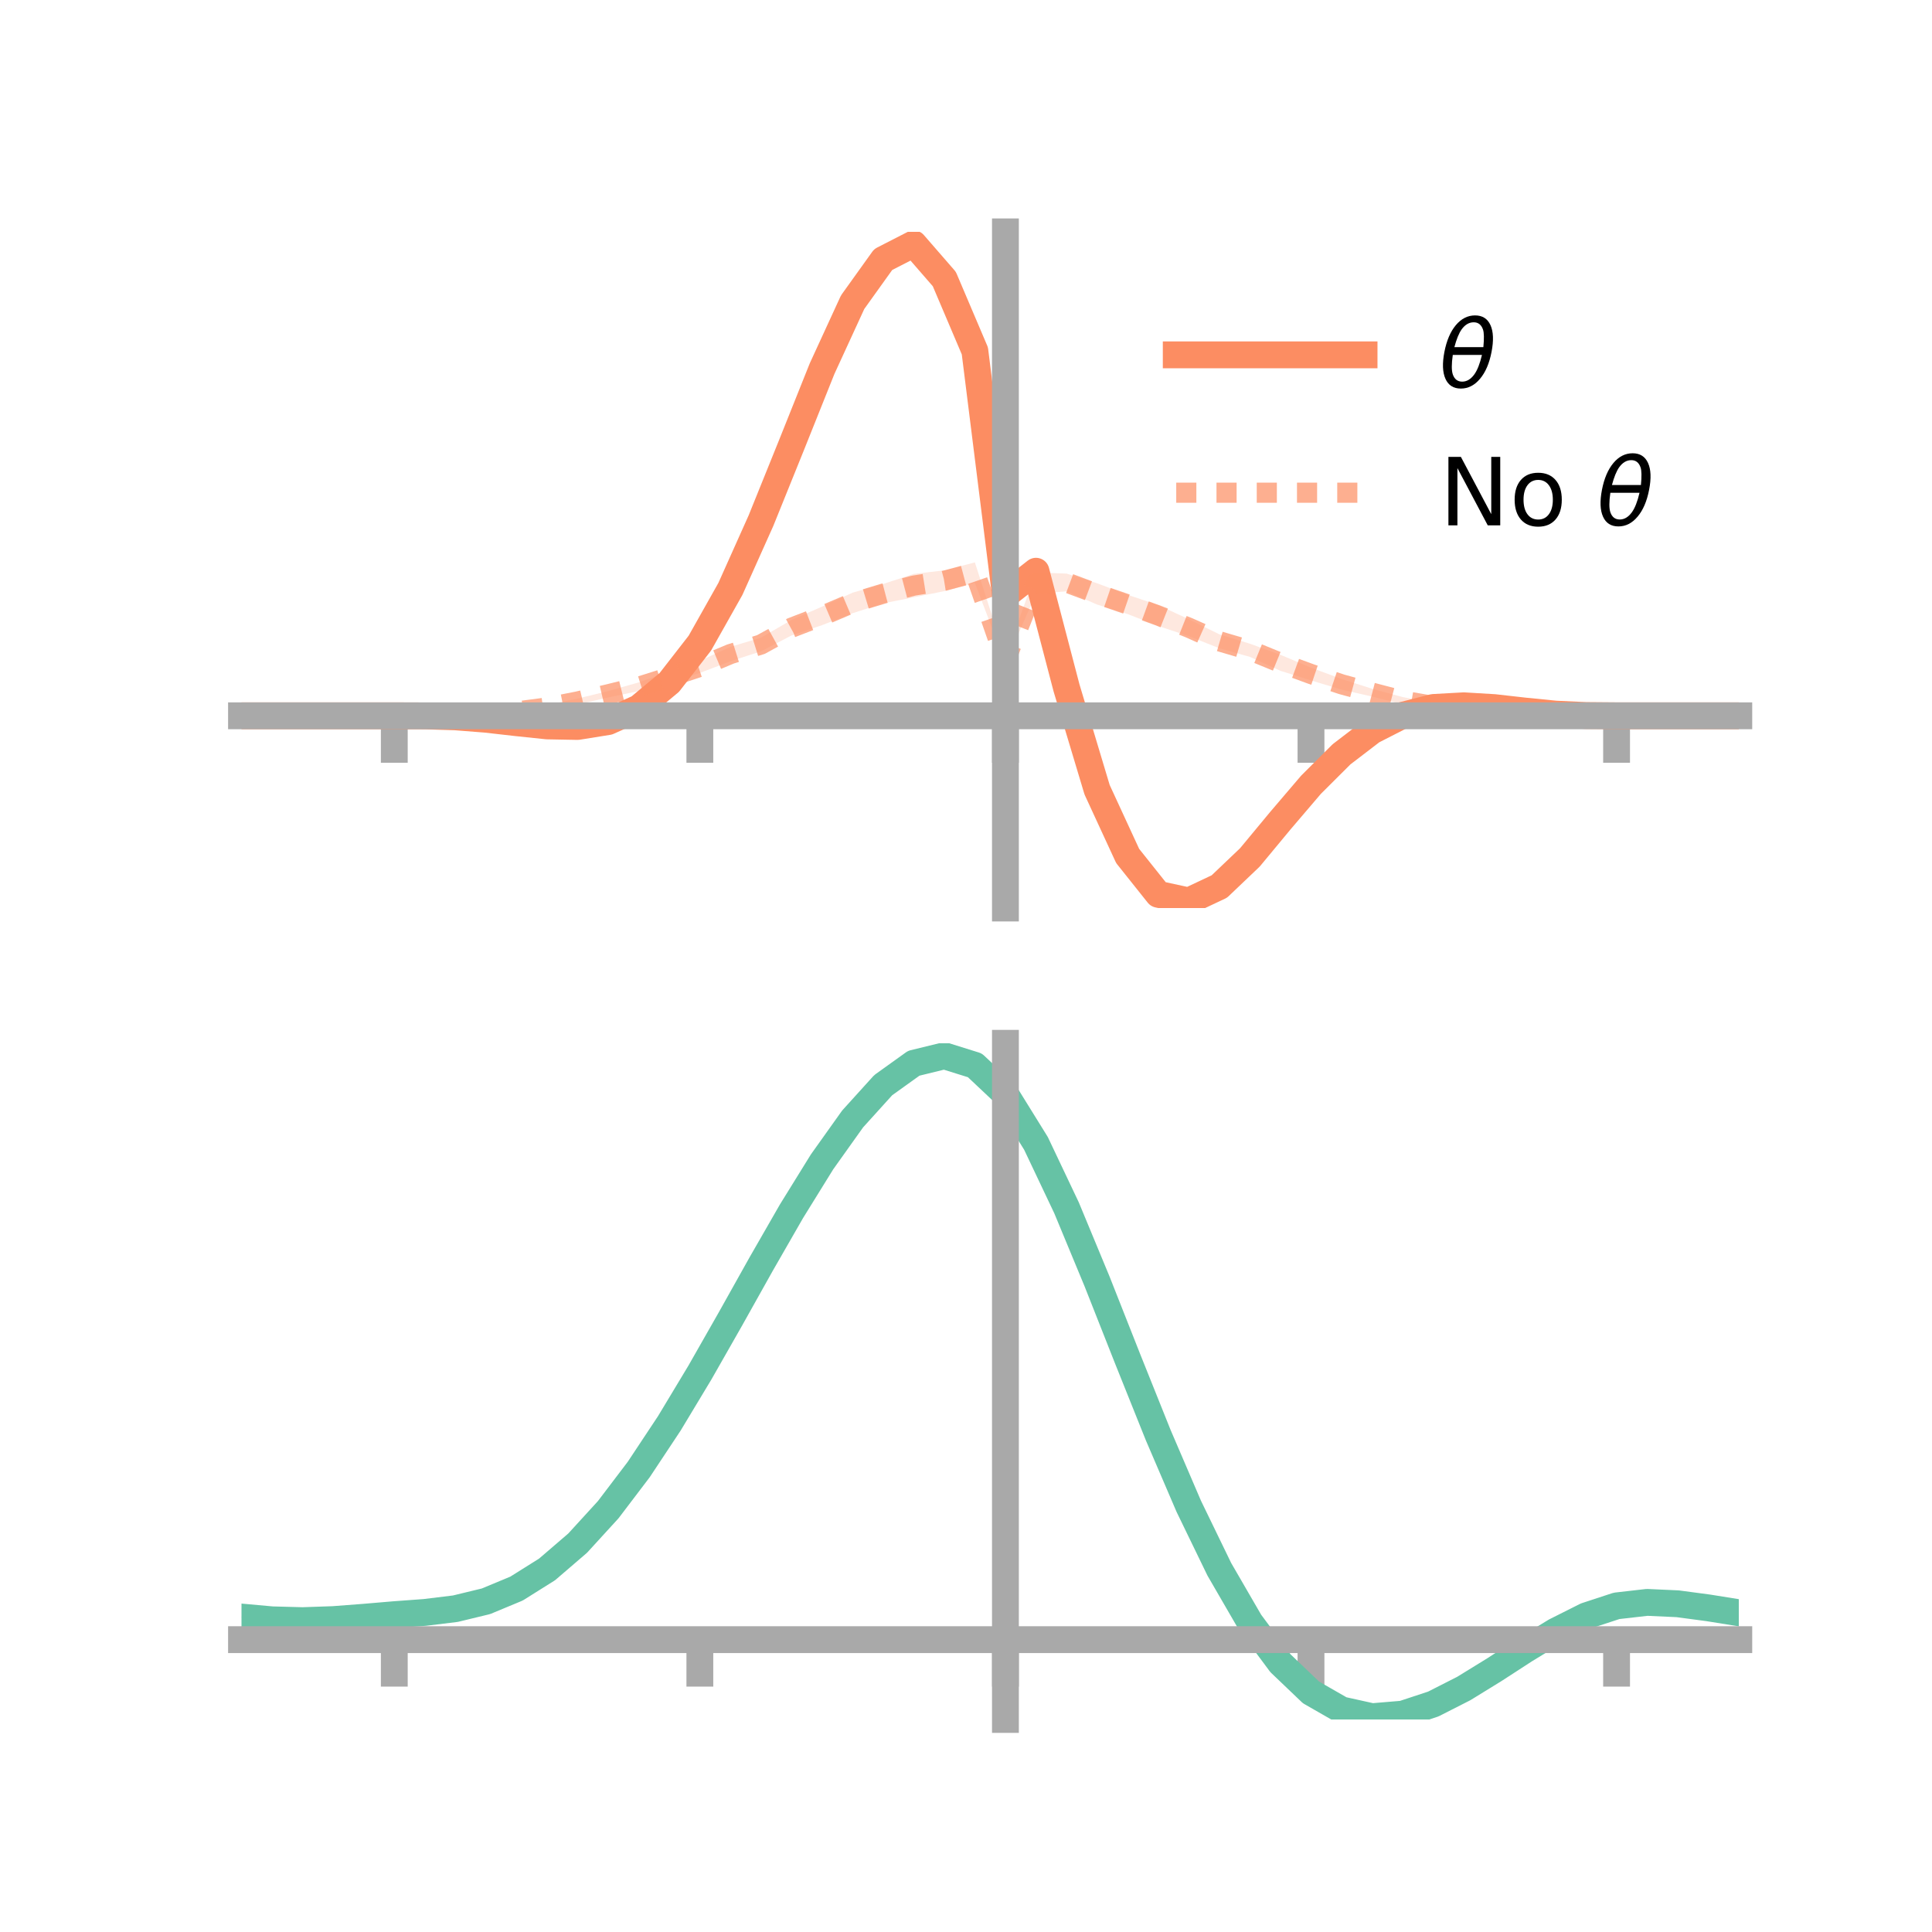 <?xml version="1.0" encoding="utf-8" standalone="no"?>
<!DOCTYPE svg PUBLIC "-//W3C//DTD SVG 1.1//EN"
  "http://www.w3.org/Graphics/SVG/1.1/DTD/svg11.dtd">
<!-- Created with matplotlib (https://matplotlib.org/) -->
<svg height="144pt" version="1.1" viewBox="0 0 144 144" width="144pt" xmlns="http://www.w3.org/2000/svg" xmlns:xlink="http://www.w3.org/1999/xlink">
 <defs>
  <style type="text/css">*{stroke-linecap:butt;stroke-linejoin:round;}</style>
 </defs>
 <g id="figure_1">
  <g id="patch_1">
   <path d="M 0 144 
L 144 144 
L 144 0 
L 0 0 
z
" style="fill:none;"/>
  </g>
  <g id="axes_1">
   <g id="patch_2">
    <path d="M 18 67.68 
L 129.6 67.68 
L 129.6 17.28 
L 18 17.28 
z
" style="fill:none;"/>
   </g>
   <g id="PolyCollection_1">
    <path clip-path="url(#pe5224db7fd)" d="M 18 53.35 
L 18 53.35 
L 20.278 53.35 
L 22.555 53.35 
L 24.833 53.35 
L 27.11 53.35 
L 29.388 53.35 
L 31.665 53.34 
L 33.943 53.391 
L 36.22 53.536 
L 38.498 53.778 
L 40.776 53.956 
L 43.053 53.983 
L 45.331 53.55 
L 47.608 52.469 
L 49.886 50.507 
L 52.163 47.507 
L 54.441 43.381 
L 56.718 38.241 
L 58.996 32.419 
L 61.273 26.74 
L 63.551 21.732 
L 65.829 18.494 
L 68.106 17.28 
L 70.384 19.887 
L 72.661 25.2 
L 74.939 44.03 
L 77.216 41.843 
L 79.494 50.409 
L 81.771 58.152 
L 84.049 63.025 
L 86.327 66.062 
L 88.604 66.62 
L 90.882 65.457 
L 93.159 63.512 
L 95.437 60.696 
L 97.714 58.131 
L 99.992 55.882 
L 102.269 54.185 
L 104.547 53.088 
L 106.824 52.555 
L 109.102 52.446 
L 111.38 52.642 
L 113.657 52.898 
L 115.935 53.175 
L 118.212 53.307 
L 120.49 53.35 
L 122.767 53.35 
L 125.045 53.35 
L 127.322 53.35 
L 129.6 53.35 
L 129.6 53.35 
L 129.6 53.35 
L 127.322 53.35 
L 125.045 53.35 
L 122.767 53.35 
L 120.49 53.35 
L 118.212 53.355 
L 115.935 53.276 
L 113.657 53.098 
L 111.38 52.84 
L 109.102 52.765 
L 106.824 52.906 
L 104.547 53.539 
L 102.269 54.766 
L 99.992 56.558 
L 97.714 58.853 
L 95.437 61.623 
L 93.159 64.302 
L 90.882 66.694 
L 88.604 67.68 
L 86.327 67.25 
L 84.049 64.571 
L 81.771 59.572 
L 79.494 52.144 
L 77.216 43.309 
L 74.939 44.682 
L 72.661 27.107 
L 70.384 21.709 
L 68.106 19.073 
L 65.829 20.193 
L 63.551 23.312 
L 61.273 28.217 
L 58.996 33.919 
L 56.718 39.375 
L 54.441 44.402 
L 52.163 48.365 
L 49.886 51.221 
L 47.608 53.056 
L 45.331 54.013 
L 43.053 54.313 
L 40.776 54.254 
L 38.498 53.957 
L 36.22 53.68 
L 33.943 53.467 
L 31.665 53.377 
L 29.388 53.35 
L 27.11 53.35 
L 24.833 53.35 
L 22.555 53.35 
L 20.278 53.35 
L 18 53.35 
z
" style="fill:#fc8d62;fill-opacity:0.2;"/>
   </g>
   <g id="PolyCollection_2">
    <path clip-path="url(#pe5224db7fd)" d="M 18 53.35 
L 18 53.35 
L 20.278 53.35 
L 22.555 53.35 
L 24.833 53.35 
L 27.11 53.35 
L 29.388 53.35 
L 31.665 53.317 
L 33.943 53.242 
L 36.22 53.128 
L 38.498 52.906 
L 40.776 52.545 
L 43.053 52.068 
L 45.331 51.508 
L 47.608 50.861 
L 49.886 50.055 
L 52.163 49.255 
L 54.441 48.211 
L 56.718 47.529 
L 58.996 46.206 
L 61.273 45.214 
L 63.551 44.172 
L 65.829 43.527 
L 68.106 42.774 
L 70.384 42.513 
L 72.661 41.917 
L 74.939 48.979 
L 77.216 42.673 
L 79.494 42.752 
L 81.771 43.474 
L 84.049 44.333 
L 86.327 45.1 
L 88.604 46.154 
L 90.882 47.278 
L 93.159 47.978 
L 95.437 48.805 
L 97.714 49.761 
L 99.992 50.607 
L 102.269 51.336 
L 104.547 51.955 
L 106.824 52.384 
L 109.102 52.748 
L 111.38 53.014 
L 113.657 53.157 
L 115.935 53.279 
L 118.212 53.339 
L 120.49 53.35 
L 122.767 53.35 
L 125.045 53.35 
L 127.322 53.35 
L 129.6 53.35 
L 129.6 53.35 
L 129.6 53.35 
L 127.322 53.35 
L 125.045 53.35 
L 122.767 53.35 
L 120.49 53.351 
L 118.212 53.37 
L 115.935 53.374 
L 113.657 53.329 
L 111.38 53.239 
L 109.102 53.109 
L 106.824 52.844 
L 104.547 52.493 
L 102.269 51.919 
L 99.992 51.4 
L 97.714 50.714 
L 95.437 49.999 
L 93.159 48.959 
L 90.882 48.32 
L 88.604 47.412 
L 86.327 46.66 
L 84.049 45.769 
L 81.771 45.06 
L 79.494 44.076 
L 77.216 44.252 
L 74.939 49.449 
L 72.661 43.441 
L 70.384 44.06 
L 68.106 44.52 
L 65.829 44.967 
L 63.551 45.704 
L 61.273 46.596 
L 58.996 47.363 
L 56.718 48.548 
L 54.441 49.287 
L 52.163 50.156 
L 49.886 50.869 
L 47.608 51.507 
L 45.331 51.985 
L 43.053 52.501 
L 40.776 52.918 
L 38.498 53.154 
L 36.22 53.31 
L 33.943 53.343 
L 31.665 53.357 
L 29.388 53.35 
L 27.11 53.35 
L 24.833 53.35 
L 22.555 53.35 
L 20.278 53.35 
L 18 53.35 
z
" style="fill:#fc8d62;fill-opacity:0.2;"/>
   </g>
   <g id="matplotlib.axis_1">
    <g id="xtick_1">
     <g id="line2d_1">
      <defs>
       <path d="M 0 0 
L 0 3.5 
" id="md08f793009" style="stroke:#a9a9a9;stroke-width:2;"/>
      </defs>
      <g>
       <use style="fill:#a9a9a9;stroke:#a9a9a9;stroke-width:2;" x="29.388" xlink:href="#md08f793009" y="53.35"/>
      </g>
     </g>
    </g>
    <g id="xtick_2">
     <g id="line2d_2">
      <g>
       <use style="fill:#a9a9a9;stroke:#a9a9a9;stroke-width:2;" x="52.163" xlink:href="#md08f793009" y="53.35"/>
      </g>
     </g>
    </g>
    <g id="xtick_3">
     <g id="line2d_3">
      <g>
       <use style="fill:#a9a9a9;stroke:#a9a9a9;stroke-width:2;" x="74.939" xlink:href="#md08f793009" y="53.35"/>
      </g>
     </g>
    </g>
    <g id="xtick_4">
     <g id="line2d_4">
      <g>
       <use style="fill:#a9a9a9;stroke:#a9a9a9;stroke-width:2;" x="97.714" xlink:href="#md08f793009" y="53.35"/>
      </g>
     </g>
    </g>
    <g id="xtick_5">
     <g id="line2d_5">
      <g>
       <use style="fill:#a9a9a9;stroke:#a9a9a9;stroke-width:2;" x="120.49" xlink:href="#md08f793009" y="53.35"/>
      </g>
     </g>
    </g>
   </g>
   <g id="matplotlib.axis_2"/>
   <g id="line2d_6">
    <path clip-path="url(#pe5224db7fd)" d="M 18 53.35 
L 20.278 53.35 
L 22.555 53.35 
L 24.833 53.35 
L 27.11 53.35 
L 29.388 53.35 
L 31.665 53.358 
L 33.943 53.429 
L 36.22 53.608 
L 38.498 53.867 
L 40.776 54.105 
L 43.053 54.148 
L 45.331 53.782 
L 47.608 52.762 
L 49.886 50.864 
L 52.163 47.936 
L 54.441 43.892 
L 56.718 38.808 
L 58.996 33.169 
L 61.273 27.478 
L 63.551 22.522 
L 65.829 19.343 
L 68.106 18.176 
L 70.384 20.798 
L 72.661 26.153 
L 74.939 44.356 
L 77.216 42.576 
L 79.494 51.277 
L 81.771 58.862 
L 84.049 63.798 
L 86.327 66.656 
L 88.604 67.15 
L 90.882 66.076 
L 93.159 63.907 
L 95.437 61.16 
L 97.714 58.492 
L 99.992 56.22 
L 102.269 54.476 
L 104.547 53.313 
L 106.824 52.731 
L 109.102 52.605 
L 111.38 52.741 
L 113.657 52.998 
L 115.935 53.225 
L 118.212 53.331 
L 120.49 53.35 
L 122.767 53.35 
L 125.045 53.35 
L 127.322 53.35 
L 129.6 53.35 
" style="fill:none;stroke:#fc8d62;stroke-linecap:square;stroke-width:2;"/>
   </g>
   <g id="line2d_7">
    <path clip-path="url(#pe5224db7fd)" d="M 18 53.35 
L 20.278 53.35 
L 22.555 53.35 
L 24.833 53.35 
L 27.11 53.35 
L 29.388 53.35 
L 31.665 53.337 
L 33.943 53.292 
L 36.22 53.219 
L 38.498 53.03 
L 40.776 52.732 
L 43.053 52.284 
L 45.331 51.747 
L 47.608 51.184 
L 49.886 50.462 
L 52.163 49.705 
L 54.441 48.749 
L 56.718 48.038 
L 58.996 46.784 
L 61.273 45.905 
L 63.551 44.938 
L 65.829 44.247 
L 68.106 43.647 
L 70.384 43.286 
L 72.661 42.679 
L 74.939 49.214 
L 77.216 43.463 
L 79.494 43.414 
L 81.771 44.267 
L 84.049 45.051 
L 86.327 45.88 
L 88.604 46.783 
L 90.882 47.799 
L 93.159 48.469 
L 95.437 49.402 
L 97.714 50.237 
L 99.992 51.004 
L 102.269 51.627 
L 104.547 52.224 
L 106.824 52.614 
L 109.102 52.929 
L 111.38 53.126 
L 113.657 53.243 
L 115.935 53.326 
L 118.212 53.354 
L 120.49 53.35 
L 122.767 53.35 
L 125.045 53.35 
L 127.322 53.35 
L 129.6 53.35 
" style="fill:none;stroke:#fc8d62;stroke-dasharray:1.5,1.5;stroke-dashoffset:0;stroke-opacity:0.7;stroke-width:1.5;"/>
   </g>
   <g id="patch_3">
    <path d="M 74.939 67.68 
L 74.939 17.28 
" style="fill:none;stroke:#a9a9a9;stroke-linecap:square;stroke-linejoin:miter;stroke-width:2;"/>
   </g>
   <g id="patch_4">
    <path d="M 129.6 67.68 
L 129.6 17.28 
" style="fill:none;"/>
   </g>
   <g id="patch_5">
    <path d="M 18 53.35 
L 129.6 53.35 
" style="fill:none;stroke:#a9a9a9;stroke-linecap:square;stroke-linejoin:miter;stroke-width:2;"/>
   </g>
   <g id="patch_6">
    <path d="M 18 17.28 
L 129.6 17.28 
" style="fill:none;"/>
   </g>
   <g id="legend_1">
    <g id="line2d_8">
     <path d="M 87.67 26.449 
L 101.67 26.449 
" style="fill:none;stroke:#fc8d62;stroke-linecap:square;stroke-width:2;"/>
    </g>
    <g id="line2d_9"/>
    <g id="text_1">
     <!-- $\theta$ -->
     <g transform="translate(107.27 28.899)scale(0.07 -0.07)">
      <defs>
       <path d="M 45.516 34.672 
L 14.453 34.672 
Q 12.359 20.062 14.5 13.875 
Q 17.188 6.25 24.469 6.25 
Q 31.781 6.25 37.359 13.922 
Q 42.234 20.656 45.516 34.672 
z
M 47.016 42.969 
Q 48.344 56.844 46.625 61.719 
Q 43.953 69.438 36.766 69.438 
Q 29.297 69.438 23.828 61.812 
Q 19.531 55.672 16.156 42.969 
z
M 38.188 76.766 
Q 49.906 76.766 54.594 66.406 
Q 59.281 56.109 55.719 37.844 
Q 52.203 19.625 43.453 9.281 
Q 34.766 -1.125 23.047 -1.125 
Q 11.281 -1.125 6.641 9.281 
Q 2 19.625 5.516 37.844 
Q 9.078 56.109 17.719 66.406 
Q 26.422 76.766 38.188 76.766 
z
" id="DejaVuSans-Oblique-952"/>
      </defs>
      <use transform="translate(0 0.234)" xlink:href="#DejaVuSans-Oblique-952"/>
     </g>
    </g>
    <g id="line2d_10">
     <path d="M 87.67 36.724 
L 101.67 36.724 
" style="fill:none;stroke:#fc8d62;stroke-dasharray:1.5,1.5;stroke-dashoffset:0;stroke-opacity:0.7;stroke-width:1.5;"/>
    </g>
    <g id="line2d_11"/>
    <g id="text_2">
     <!-- No $\theta$ -->
     <g transform="translate(107.27 39.174)scale(0.07 -0.07)">
      <defs>
       <path d="M 9.812 72.906 
L 23.094 72.906 
L 55.422 11.922 
L 55.422 72.906 
L 64.984 72.906 
L 64.984 0 
L 51.703 0 
L 19.391 60.984 
L 19.391 0 
L 9.812 0 
z
" id="DejaVuSans-78"/>
       <path d="M 30.609 48.391 
Q 23.391 48.391 19.188 42.75 
Q 14.984 37.109 14.984 27.297 
Q 14.984 17.484 19.156 11.844 
Q 23.344 6.203 30.609 6.203 
Q 37.797 6.203 41.984 11.859 
Q 46.188 17.531 46.188 27.297 
Q 46.188 37.016 41.984 42.703 
Q 37.797 48.391 30.609 48.391 
z
M 30.609 56 
Q 42.328 56 49.016 48.375 
Q 55.719 40.766 55.719 27.297 
Q 55.719 13.875 49.016 6.219 
Q 42.328 -1.422 30.609 -1.422 
Q 18.844 -1.422 12.172 6.219 
Q 5.516 13.875 5.516 27.297 
Q 5.516 40.766 12.172 48.375 
Q 18.844 56 30.609 56 
z
" id="DejaVuSans-111"/>
       <path id="DejaVuSans-32"/>
      </defs>
      <use transform="translate(0 0.234)" xlink:href="#DejaVuSans-78"/>
      <use transform="translate(74.805 0.234)" xlink:href="#DejaVuSans-111"/>
      <use transform="translate(135.986 0.234)" xlink:href="#DejaVuSans-32"/>
      <use transform="translate(167.773 0.234)" xlink:href="#DejaVuSans-Oblique-952"/>
     </g>
    </g>
   </g>
  </g>
  <g id="axes_2">
   <g id="patch_7">
    <path d="M 18 128.16 
L 129.6 128.16 
L 129.6 77.76 
L 18 77.76 
z
" style="fill:none;"/>
   </g>
   <g id="PolyCollection_3">
    <path clip-path="url(#p56308f65d5)" d="M 18 120.566 
L 18 120.486 
L 20.278 120.701 
L 22.555 120.762 
L 24.833 120.677 
L 27.11 120.495 
L 29.388 120.294 
L 31.665 120.122 
L 33.943 119.838 
L 36.22 119.281 
L 38.498 118.324 
L 40.776 116.874 
L 43.053 114.881 
L 45.331 112.336 
L 47.608 109.27 
L 49.886 105.752 
L 52.163 101.881 
L 54.441 97.788 
L 56.718 93.628 
L 58.996 89.574 
L 61.273 85.816 
L 63.551 82.553 
L 65.829 79.989 
L 68.106 78.325 
L 70.384 77.76 
L 72.661 78.482 
L 74.939 80.661 
L 77.216 84.388 
L 79.494 89.26 
L 81.771 94.832 
L 84.049 100.686 
L 86.327 106.458 
L 88.604 111.847 
L 90.882 116.619 
L 93.159 120.609 
L 95.437 123.72 
L 97.714 125.919 
L 99.992 127.235 
L 102.269 127.744 
L 104.547 127.559 
L 106.824 126.82 
L 109.102 125.681 
L 111.38 124.303 
L 113.657 122.851 
L 115.935 121.483 
L 118.212 120.353 
L 120.49 119.611 
L 122.767 119.354 
L 125.045 119.463 
L 127.322 119.776 
L 129.6 120.153 
L 129.6 120.257 
L 129.6 120.257 
L 127.322 119.904 
L 125.045 119.609 
L 122.767 119.511 
L 120.49 119.774 
L 118.212 120.526 
L 115.935 121.683 
L 113.657 123.095 
L 111.38 124.598 
L 109.102 126.023 
L 106.824 127.199 
L 104.547 127.962 
L 102.269 128.16 
L 99.992 127.661 
L 97.714 126.366 
L 95.437 124.213 
L 93.159 121.186 
L 90.882 117.318 
L 88.604 112.696 
L 86.327 107.476 
L 84.049 101.881 
L 81.771 96.201 
L 79.494 90.789 
L 77.216 86.055 
L 74.939 82.435 
L 72.661 80.323 
L 70.384 79.625 
L 68.106 80.172 
L 65.829 81.776 
L 63.551 84.243 
L 61.273 87.376 
L 58.996 90.977 
L 56.718 94.855 
L 54.441 98.831 
L 52.163 102.737 
L 49.886 106.429 
L 47.608 109.787 
L 45.331 112.715 
L 43.053 115.154 
L 40.776 117.075 
L 38.498 118.483 
L 36.22 119.421 
L 33.943 119.966 
L 31.665 120.241 
L 29.388 120.403 
L 27.11 120.589 
L 24.833 120.754 
L 22.555 120.824 
L 20.278 120.764 
L 18 120.566 
z
" style="fill:#66c2a5;fill-opacity:0.2;"/>
   </g>
   <g id="matplotlib.axis_3">
    <g id="xtick_6">
     <g id="line2d_12">
      <g>
       <use style="fill:#a9a9a9;stroke:#a9a9a9;stroke-width:2;" x="29.388" xlink:href="#md08f793009" y="122.209"/>
      </g>
     </g>
    </g>
    <g id="xtick_7">
     <g id="line2d_13">
      <g>
       <use style="fill:#a9a9a9;stroke:#a9a9a9;stroke-width:2;" x="52.163" xlink:href="#md08f793009" y="122.209"/>
      </g>
     </g>
    </g>
    <g id="xtick_8">
     <g id="line2d_14">
      <g>
       <use style="fill:#a9a9a9;stroke:#a9a9a9;stroke-width:2;" x="74.939" xlink:href="#md08f793009" y="122.209"/>
      </g>
     </g>
    </g>
    <g id="xtick_9">
     <g id="line2d_15">
      <g>
       <use style="fill:#a9a9a9;stroke:#a9a9a9;stroke-width:2;" x="97.714" xlink:href="#md08f793009" y="122.209"/>
      </g>
     </g>
    </g>
    <g id="xtick_10">
     <g id="line2d_16">
      <g>
       <use style="fill:#a9a9a9;stroke:#a9a9a9;stroke-width:2;" x="120.49" xlink:href="#md08f793009" y="122.209"/>
      </g>
     </g>
    </g>
   </g>
   <g id="matplotlib.axis_4"/>
   <g id="line2d_17">
    <path clip-path="url(#p56308f65d5)" d="M 18 120.526 
L 20.278 120.732 
L 22.555 120.793 
L 24.833 120.715 
L 27.11 120.542 
L 29.388 120.348 
L 31.665 120.181 
L 33.943 119.902 
L 36.22 119.351 
L 38.498 118.404 
L 40.776 116.975 
L 43.053 115.018 
L 45.331 112.526 
L 47.608 109.528 
L 49.886 106.091 
L 52.163 102.309 
L 54.441 98.31 
L 56.718 94.242 
L 58.996 90.275 
L 61.273 86.596 
L 63.551 83.398 
L 65.829 80.882 
L 68.106 79.249 
L 70.384 78.692 
L 72.661 79.403 
L 74.939 81.548 
L 77.216 85.221 
L 79.494 90.025 
L 81.771 95.516 
L 84.049 101.284 
L 86.327 106.967 
L 88.604 112.272 
L 90.882 116.968 
L 93.159 120.898 
L 95.437 123.967 
L 97.714 126.142 
L 99.992 127.448 
L 102.269 127.952 
L 104.547 127.761 
L 106.824 127.01 
L 109.102 125.852 
L 111.38 124.45 
L 113.657 122.973 
L 115.935 121.583 
L 118.212 120.439 
L 120.49 119.692 
L 122.767 119.432 
L 125.045 119.536 
L 127.322 119.84 
L 129.6 120.205 
" style="fill:none;stroke:#66c2a5;stroke-linecap:square;stroke-width:2;"/>
   </g>
   <g id="patch_8">
    <path d="M 74.939 128.16 
L 74.939 77.76 
" style="fill:none;stroke:#a9a9a9;stroke-linecap:square;stroke-linejoin:miter;stroke-width:2;"/>
   </g>
   <g id="patch_9">
    <path d="M 129.6 128.16 
L 129.6 77.76 
" style="fill:none;"/>
   </g>
   <g id="patch_10">
    <path d="M 18 122.209 
L 129.6 122.209 
" style="fill:none;stroke:#a9a9a9;stroke-linecap:square;stroke-linejoin:miter;stroke-width:2;"/>
   </g>
   <g id="patch_11">
    <path d="M 18 77.76 
L 129.6 77.76 
" style="fill:none;"/>
   </g>
  </g>
 </g>
 <defs>
  <clipPath id="pe5224db7fd">
   <rect height="50.4" width="111.6" x="18" y="17.28"/>
  </clipPath>
  <clipPath id="p56308f65d5">
   <rect height="50.4" width="111.6" x="18" y="77.76"/>
  </clipPath>
 </defs>
</svg>
